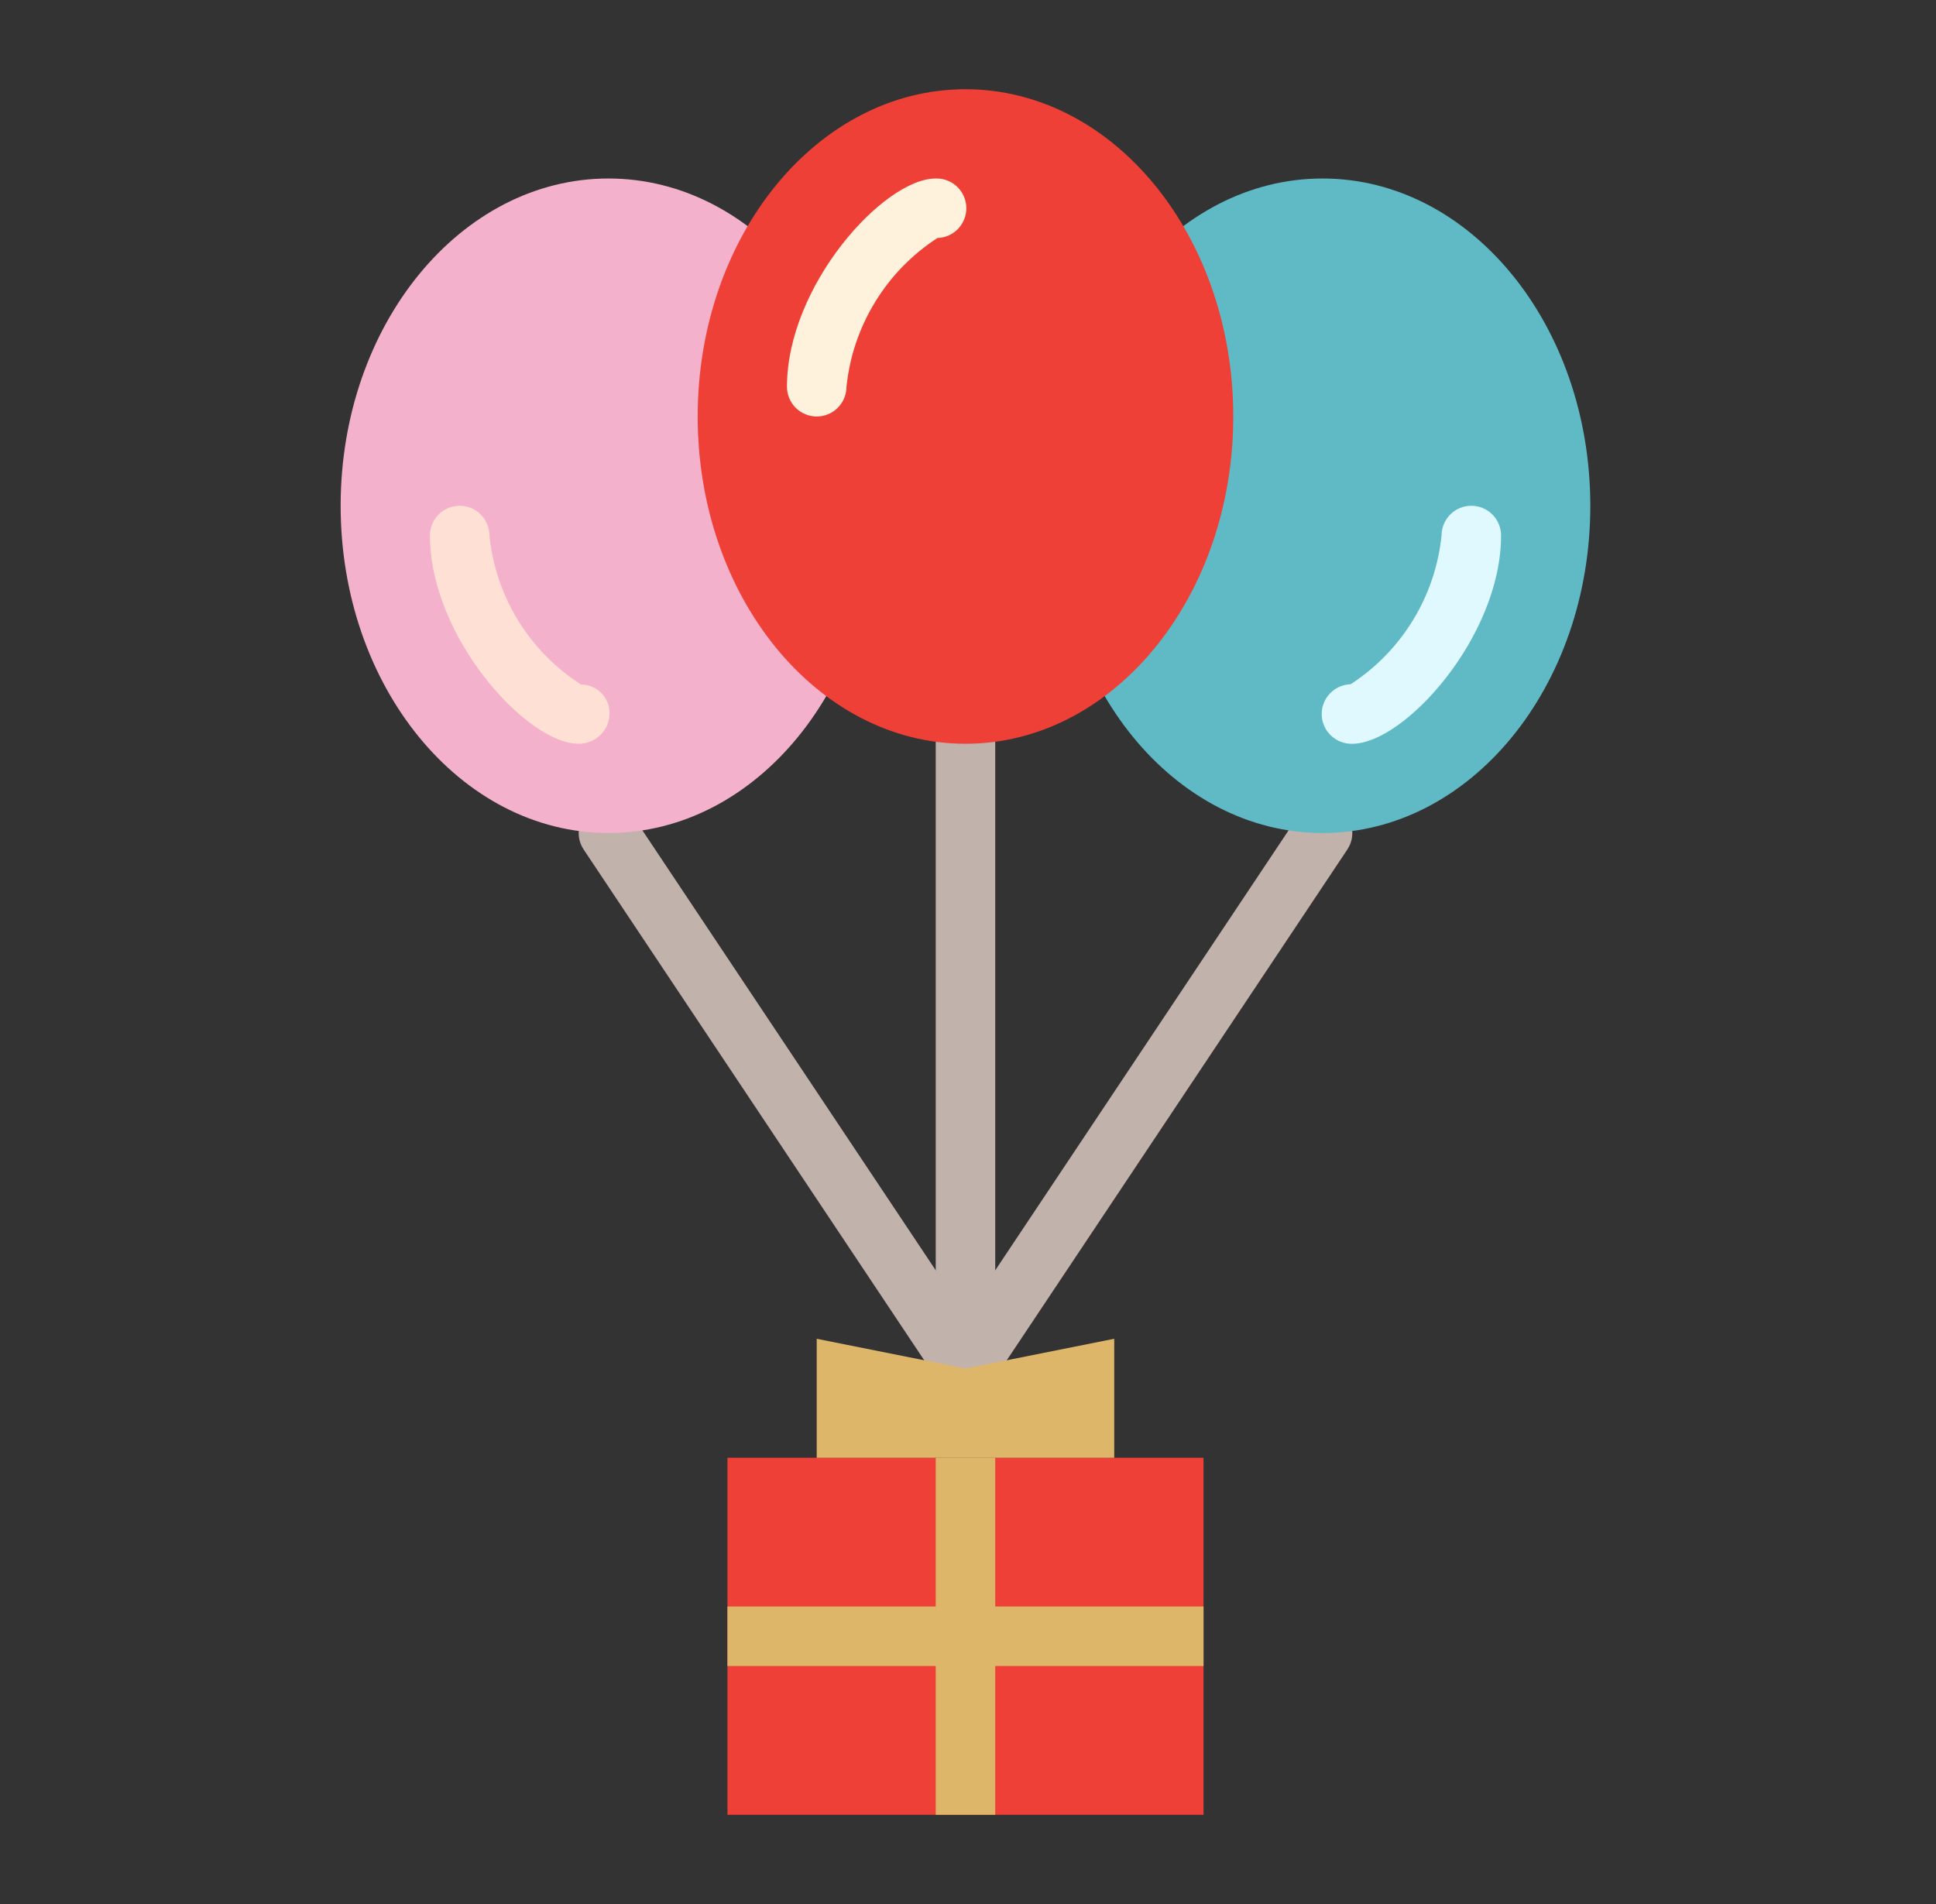 <svg width="61" height="60" viewBox="0 0 61 60" fill="none" xmlns="http://www.w3.org/2000/svg">
<rect x="0" y="0" width="61" height="60" fill="#333333" stroke="none"/>
<path d="M30.421 44.062C30.172 44.062 29.934 43.964 29.758 43.788C29.582 43.612 29.483 43.374 29.483 43.125V23.438C29.483 23.189 29.582 22.95 29.758 22.775C29.934 22.599 30.172 22.5 30.421 22.5C30.669 22.5 30.908 22.599 31.084 22.775C31.26 22.95 31.358 23.189 31.358 23.438V43.125C31.358 43.374 31.26 43.612 31.084 43.788C30.908 43.964 30.669 44.062 30.421 44.062Z" fill="#C1B2AB"/>
<path d="M30.421 44.063C30.267 44.063 30.114 44.025 29.978 43.952C29.842 43.879 29.726 43.774 29.64 43.645L18.39 26.77C18.252 26.564 18.202 26.31 18.251 26.067C18.299 25.823 18.443 25.608 18.65 25.47C18.857 25.332 19.11 25.282 19.354 25.331C19.598 25.379 19.812 25.523 19.95 25.73L31.2 42.605C31.294 42.746 31.348 42.91 31.357 43.079C31.365 43.249 31.327 43.417 31.247 43.567C31.167 43.717 31.048 43.842 30.902 43.929C30.757 44.016 30.591 44.062 30.421 44.063Z" fill="#C1B2AB"/>
<path d="M30.421 44.063C30.251 44.062 30.085 44.016 29.939 43.929C29.794 43.842 29.675 43.717 29.595 43.567C29.515 43.417 29.477 43.249 29.485 43.079C29.494 42.91 29.548 42.746 29.642 42.605L40.892 25.73C40.96 25.627 41.048 25.539 41.15 25.471C41.253 25.402 41.367 25.355 41.488 25.331C41.609 25.306 41.733 25.306 41.854 25.33C41.975 25.354 42.09 25.402 42.192 25.47C42.294 25.538 42.383 25.626 42.451 25.729C42.52 25.831 42.567 25.946 42.591 26.067C42.615 26.187 42.615 26.311 42.592 26.432C42.568 26.553 42.52 26.668 42.452 26.77L31.202 43.645C31.116 43.774 31 43.879 30.864 43.952C30.727 44.025 30.575 44.063 30.421 44.063Z" fill="#C1B2AB"/>
<path d="M41.671 26.25C46.331 26.25 50.108 21.633 50.108 15.938C50.108 10.242 46.331 5.625 41.671 5.625C37.011 5.625 33.233 10.242 33.233 15.938C33.233 21.633 37.011 26.25 41.671 26.25Z" fill="#5FBAC5"/>
<path d="M19.171 26.25C23.831 26.25 27.608 21.633 27.608 15.938C27.608 10.242 23.831 5.625 19.171 5.625C14.511 5.625 10.733 10.242 10.733 15.938C10.733 21.633 14.511 26.25 19.171 26.25Z" fill="#F4B1CC"/>
<path d="M30.421 23.438C35.081 23.438 38.858 18.82 38.858 13.125C38.858 7.43 35.081 2.812 30.421 2.812C25.761 2.812 21.983 7.43 21.983 13.125C21.983 18.82 25.761 23.438 30.421 23.438Z" fill="#EF4037"/>
<path d="M37.921 45.938H22.921V57.188H37.921V45.938Z" fill="#EF4037"/>
<path d="M30.421 43.125L25.733 42.188V45.938H30.421H35.108V42.188L30.421 43.125Z" fill="#DDB66A"/>
<path d="M31.358 45.938H29.483V57.188H31.358V45.938Z" fill="#DDB66A"/>
<path d="M37.921 50.625H22.921V52.5H37.921V50.625Z" fill="#DDB66A"/>
<path d="M25.733 13.125C25.485 13.125 25.246 13.026 25.07 12.85C24.895 12.675 24.796 12.436 24.796 12.187C24.796 9 27.844 5.625 29.483 5.625C29.732 5.618 29.973 5.71 30.154 5.881C30.335 6.052 30.44 6.287 30.447 6.536C30.454 6.785 30.362 7.026 30.191 7.207C30.02 7.387 29.785 7.493 29.536 7.5C28.739 8.018 28.067 8.707 27.572 9.519C27.076 10.33 26.768 11.242 26.671 12.187C26.671 12.436 26.572 12.675 26.396 12.85C26.221 13.026 25.982 13.125 25.733 13.125Z" fill="#FEF2DC"/>
<path d="M42.608 23.438C42.36 23.445 42.118 23.352 41.938 23.181C41.757 23.011 41.652 22.775 41.645 22.526C41.638 22.278 41.73 22.036 41.901 21.856C42.072 21.675 42.307 21.57 42.556 21.562C43.353 21.045 44.024 20.355 44.52 19.544C45.016 18.733 45.324 17.821 45.421 16.875C45.421 16.626 45.52 16.388 45.696 16.212C45.871 16.036 46.11 15.938 46.358 15.938C46.607 15.938 46.846 16.036 47.021 16.212C47.197 16.388 47.296 16.626 47.296 16.875C47.296 20.062 44.248 23.438 42.608 23.438Z" fill="#E0F9FF"/>
<path d="M18.233 23.438C16.594 23.438 13.546 20.062 13.546 16.875C13.546 16.626 13.645 16.388 13.82 16.212C13.996 16.036 14.235 15.938 14.483 15.938C14.732 15.938 14.97 16.036 15.146 16.212C15.322 16.388 15.421 16.626 15.421 16.875C15.517 17.824 15.826 18.739 16.325 19.552C16.824 20.365 17.501 21.054 18.304 21.569C18.425 21.569 18.545 21.594 18.657 21.642C18.769 21.689 18.87 21.759 18.954 21.846C19.038 21.934 19.104 22.038 19.147 22.151C19.191 22.264 19.211 22.385 19.206 22.507C19.198 22.758 19.091 22.996 18.909 23.17C18.727 23.343 18.485 23.44 18.233 23.438Z" fill="#FFE0D4"/>
</svg>
